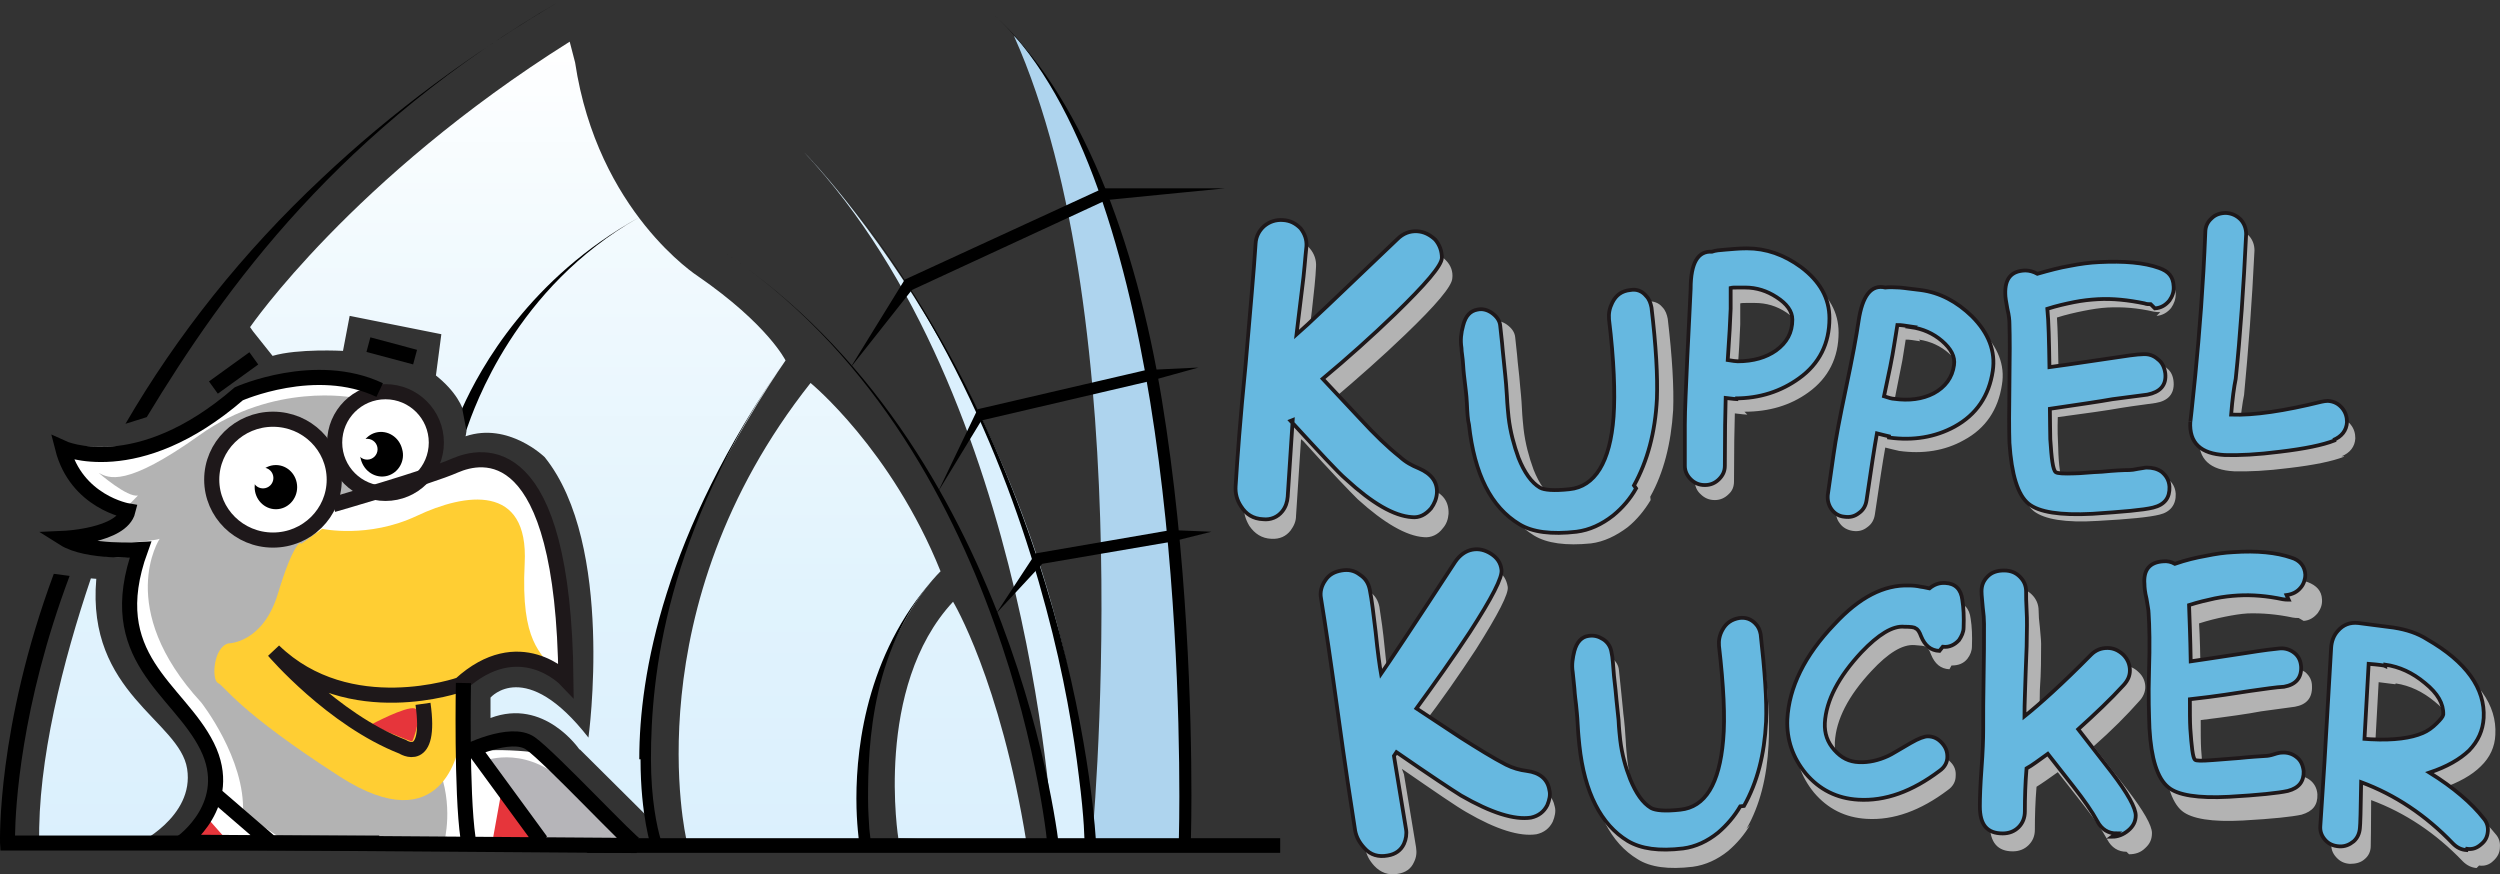 <?xml version="1.0" encoding="UTF-8" standalone="no"?>
<!-- Generator: Adobe Illustrator 19.2.1, SVG Export Plug-In . SVG Version: 6.00 Build 0)  -->

<svg
   version="1.1"
   id="layer"
   x="0px"
   y="0px"
   viewBox="0 0 599.927 209.81"
   xml:space="preserve"
   sodipodi:docname="logo_kuppelkucker.svg"
   width="599.927"
   height="209.81"
   inkscape:version="1.2.2 (b0a8486541, 2022-12-01)"
   xmlns:inkscape="http://www.inkscape.org/namespaces/inkscape"
   xmlns:sodipodi="http://sodipodi.sourceforge.net/DTD/sodipodi-0.dtd"
   xmlns="http://www.w3.org/2000/svg"
   xmlns:svg="http://www.w3.org/2000/svg"><rect x="0" y="0" width="599.927" height="209.81" fill="#333333" stroke="none"/><defs
   id="defs66" /><sodipodi:namedview
   id="namedview64"
   pagecolor="#ffffff"
   bordercolor="#000000"
   borderopacity="0.25"
   inkscape:showpageshadow="2"
   inkscape:pageopacity="0.0"
   inkscape:pagecheckerboard="0"
   inkscape:deskcolor="#d1d1d1"
   showgrid="false"
   inkscape:zoom="1.2039877"
   inkscape:cx="203.49045"
   inkscape:cy="312.71083"
   inkscape:window-width="1854"
   inkscape:window-height="1011"
   inkscape:window-x="0"
   inkscape:window-y="0"
   inkscape:window-maximized="1"
   inkscape:current-layer="layer" />
<style
   type="text/css"
   id="style2">
	.st0{fill:url(#SVGID_1_);}
	.st1{fill:#AED4EE;}
	.st2{fill:#DBF0FD;}
	.st3{fill:none;stroke:#000000;stroke-width:3.513;}
	.st4{fill:#B3B3B3;}
	.st5{fill:#66B8E0;stroke:#1E181A;stroke-width:0.907;}
	.st6{fill:#FFFFFF;stroke:#FFFFFF;stroke-width:1.814;}
	.st7{fill:#E6353B;}
	.st8{fill:#B6B5B9;}
	.st9{fill:#FFCE33;}
	.st10{fill:#FFFFFF;stroke:#1E181A;stroke-width:3.628;}
	.st11{fill:none;stroke:#1E181A;stroke-width:3.628;}
	.st12{fill:none;stroke:#000000;stroke-width:3.628;}
	.st13{fill:#FFFFFF;}
</style>
<linearGradient
   id="SVGID_1_"
   gradientUnits="userSpaceOnUse"
   x1="149.553"
   y1="426.09"
   x2="149.553"
   y2="232.949"
   gradientTransform="matrix(1,0,0,-1,-21.791,436.1)">
	<stop
   offset="0"
   style="stop-color:#FFFFFF"
   id="stop4" />
	<stop
   offset="0.25"
   style="stop-color:#F2FAFE"
   id="stop6" />
	<stop
   offset="0.68"
   style="stop-color:#E1F3FD"
   id="stop8" />
	<stop
   offset="1"
   style="stop-color:#DBF0FD"
   id="stop10" />
</linearGradient>
<path
   class="st0"
   d="M 32.809,202.6 9.409,202.3 c -0.4,-19.7 5.7,-43.7 12.4,-63.5 l 1.3,0.1 c -2.4,27.5 20,34 21.8,45.6 1.8,11.6 -12.1,18.1 -12.1,18.1 z M 139.009,179.8 c 0,0 -8.4,-12.4 -21.3,-7.5 v -4.9 c 0,0 8.4,-9.8 23.5,9.6 0,0 6.4,-46.3 -10.5,-67.3 0,0 -8.7,-8.5 -19,-5 0,0 2.4,-7 -7.1,-14.6 l 1.3,-9.9 -22,-4.4 -1.6,8.4 c 0,0 -10.8,-0.6 -16.9,1.2 l -4.7,-5.9 -0.7,-1 c 0,0 24.5,-35.7 76.7,-68.5 l 1.3,5 c 5.4,35.9 29.5,51.3 29.5,51.3 16.8,11.6 21,20.2 21,20.2 0,0 -10.8,15.3 -20.3,35.2 0,0 -14.5,36.4 -13.6,54.4 l 1.2,20.3 -16.6,-16.5 z m 25.7,21.6 c 0,0 -13,-55.4 29.8,-109.5 0,0 19.4,15.9 31.2,45.2 0,0 -22.9,21.5 -18.7,66.1 z m 50.9,0 c 0,0 -6,-36.5 13.1,-57 0,0 11.3,18.7 17.6,57.7 l -30.6,-0.9 z"
   id="path13"
   style="fill:url(#SVGID_1_)" />
<path
   class="st1"
   d="m 261.909,203.4 c 0,0 12.3,-125.9 -18.6,-194.8 0,0 45.9,41.3 40.5,194 z"
   id="path15" />
<path
   class="st2"
   d="m 252.809,203.1 c 0,0 -4.7,-107.6 -59.8,-166.5 0,0 64.2,64.8 68.8,166.8 z"
   id="path17" />
<path
   class="st3"
   d="m 307.209,202.9 h -166.3"
   id="path19" />
<path
   class="st4"
   d="m 312.209,105.4 -1.2,18.4 c 0,1.3 -0.5,2.4 -1.3,3.5 -1.1,1.4 -2.6,2.1 -4.6,2 -2.3,-0.1 -4,-1.2 -5.3,-3.1 -0.9,-1.5 -1.4,-3.1 -1.3,-4.8 0.5,-6.5 1.3,-16.2 2.5,-29.2 1.3,-12.9 2,-22.7 2.5,-29.1 0.1,-1.6 0.8,-3 2,-4.1 1.3,-1 2.8,-1.5 4.5,-1.4 1.8,0.1 3.3,0.8 4.3,2 1.1,1.3 1.6,2.8 1.5,4.4 -0.1,2.6 -0.5,6.1 -1,10.6 l -1.3,10.6 c 2.3,-1.8 10.3,-9.4 24.3,-22.9 1.5,-1.4 3,-2 4.8,-1.9 1.8,0.1 3.1,0.8 4.3,2 1.3,1.3 1.8,2.8 1.6,4.4 -0.1,1.9 -3.9,6.4 -11.3,13.5 -5.5,5.3 -11.3,10.4 -17.3,15.5 l 9,9.6 c 3.5,3.8 6.8,6.8 9.5,9.1 1.5,1.1 3,2.1 4.8,2.8 3.1,1.1 4.5,3.1 4.4,6 -0.1,1.3 -0.5,2.5 -1.4,3.5 -1.1,1.5 -2.8,2.3 -4.6,2.1 -4.1,-0.3 -9.4,-3.3 -15.8,-9.1 -1.8,-1.8 -6.3,-6.4 -13.1,-14 z m 83.9,14.6 c -1.5,2.5 -3.3,4.7 -5.5,6.5 -2.8,2.1 -5.7,3.5 -8.8,3.9 -6,0.6 -10.6,0 -13.7,-1.9 -6.7,-4.1 -10.8,-12 -12.1,-23.8 -0.1,-1.1 -0.3,-2.9 -0.4,-5.1 -0.3,-2.3 -0.4,-4 -0.5,-5.1 -0.1,-0.9 -0.3,-2.3 -0.4,-4.1 l -0.4,-4.1 c -0.3,-1.9 -0.1,-3.6 0.4,-5.4 0.6,-2.4 1.8,-3.5 3.4,-3.8 1.3,-0.3 2.5,0.1 3.5,0.8 1.1,0.8 1.9,1.8 2,3.1 0.1,1.3 0.4,3.3 0.6,5.9 0.3,2.6 0.5,4.6 0.6,6 0.1,1.1 0.3,2.8 0.4,5 0.1,2.3 0.3,3.9 0.4,5 0.4,3.5 1.3,6.8 2.4,9.8 1.4,3.5 3.1,5.9 5.3,7.1 1,0.6 3.4,0.8 7.1,0.4 6.3,-0.6 9.8,-6.4 10.6,-17.4 0.5,-5.8 0.1,-13.5 -1,-23.5 -0.1,-1.4 0.1,-2.6 0.8,-4 0.9,-1.8 2.3,-2.8 4.3,-3 1.6,-0.1 2.9,0.3 3.8,1.4 0.8,0.8 1.1,1.8 1.3,2.8 1.1,9.3 1.5,16.5 1.3,21.9 -0.5,8.1 -2.3,15.1 -5.5,20.8 z m 23.2,-20.5 c -0.4,0 -1.4,-0.1 -3,-0.3 -0.1,3.3 -0.2,8.8 -0.2,16.3 0,1.3 -0.4,2.3 -1.3,3.1 -0.9,0.9 -2,1.4 -3.3,1.4 -1.4,0 -2.5,-0.5 -3.4,-1.4 -1,-0.9 -1.4,-2 -1.4,-3.3 v -9.9 c 0,-3.8 0.3,-9.1 0.6,-16.3 0.4,-7.4 0.6,-12.8 0.6,-16.4 0,-6.1 1.8,-9.1 5.1,-8.9 0.8,-0.3 1.9,-0.4 3.3,-0.5 1.4,-0.1 3.1,-0.3 5.1,-0.3 4.6,0 9,1.5 13,4.5 4.5,3.4 6.8,7.4 6.8,12.3 0,6 -2.4,10.9 -7.3,14.4 -4.3,3.1 -9.4,4.6 -15.3,4.6 z m 1.8,-26.8 h -2 c -0.6,0 -1.1,0 -1.5,0.1 0,1.1 0,2.8 0,5 -0.1,2.6 -0.3,6.7 -0.7,12.3 1.1,0.2 2,0.3 2.4,0.3 3.6,0 6.8,-0.9 9.1,-2.6 2.6,-1.9 3.9,-4.3 3.9,-7.4 0,-2 -1.3,-3.8 -3.6,-5.4 -2.4,-1.6 -4.9,-2.3 -7.6,-2.3 z m 34.2,35.4 c -0.4,-0.1 -1.4,-0.3 -2.9,-0.7 -0.6,3.3 -1.4,8.6 -2.5,16.1 -0.2,1.3 -0.8,2.3 -1.8,3 -1,0.8 -2.1,1.1 -3.5,0.9 -1.3,-0.2 -2.4,-0.8 -3.1,-1.8 -0.8,-1 -1,-2.1 -0.9,-3.4 l 1.4,-9.8 c 0.5,-3.6 1.5,-9 3,-16 1.5,-7.2 2.4,-12.5 3,-16.1 0.9,-6 3,-8.8 6.4,-8 h 3.4 c 1.5,0.1 3.1,0.3 5.3,0.6 4.6,0.6 8.8,2.8 12.3,6.3 4,4 5.8,8.4 5,13.1 -0.9,6 -3.9,10.5 -9.1,13.3 -4.6,2.6 -9.9,3.4 -15.6,2.6 z m 5.5,-26.2 -2,-0.3 c -0.6,-0.1 -1.1,-0.1 -1.5,-0.1 l -0.8,5 c -0.5,2.6 -1.3,6.6 -2.4,12.1 1.1,0.3 1.9,0.5 2.3,0.5 3.6,0.5 6.8,0 9.4,-1.4 2.8,-1.5 4.4,-3.8 4.9,-6.9 0.3,-2 -0.8,-4 -2.9,-5.9 -2.1,-1.9 -4.6,-3 -7.3,-3.4 z m 57.6,-7 c -0.5,0 -1,0 -1.5,-0.1 -3.9,-0.9 -7.6,-1.2 -11.2,-1 -1.8,0.1 -3.7,0.4 -5.7,0.8 -2,0.4 -4.2,0.9 -6.4,1.6 0.2,3.1 0.3,7.8 0.4,14 1.3,-0.2 5.9,-0.9 13.8,-2 4.5,-0.7 7.3,-1.1 8.5,-1.1 1.4,-0.1 2.6,0.3 3.6,1.2 1.1,0.8 1.6,2 1.7,3.4 0.2,2.8 -1.3,4.5 -4.3,5 -1.9,0.3 -4.7,0.6 -8.4,1.2 -3.3,0.6 -8.4,1.3 -15.1,2.2 -0.1,3 0,5.4 0.1,7.3 0.1,4.6 0.6,7.3 1.1,7.9 0.3,0.3 1.8,0.4 4.5,0.2 1.4,-0.1 3.6,-0.2 6.6,-0.5 3,-0.2 5.1,-0.4 6.6,-0.5 0.5,0 1.1,-0.1 2,-0.3 0.9,-0.1 1.5,-0.3 2,-0.3 1.4,0 2.5,0.3 3.5,1 1.1,0.9 1.8,2 1.9,3.6 0.1,2.6 -1.3,4.4 -3.9,5 -2.4,0.6 -7.3,1.1 -14.8,1.5 -7.8,0.5 -12.8,-0.4 -15.3,-2.3 -2.6,-2.1 -4.3,-7 -4.6,-14.6 -0.1,-3.1 -0.1,-7.9 0,-14.3 0.1,-6.4 0.1,-11.1 -0.1,-14.3 -0.1,-0.8 -0.3,-2 -0.6,-3.6 -0.4,-1.6 -0.5,-2.8 -0.6,-3.6 -0.3,-3.5 1.4,-5.4 4.6,-5.6 1,0 2,0.3 2.9,0.8 2.6,-0.8 5.3,-1.4 7.6,-1.9 2.4,-0.5 4.8,-0.8 6.9,-0.9 5.9,-0.3 10.8,0.1 14.4,1.4 2.1,0.8 3.4,2.3 3.5,4.4 0,1.3 -0.4,2.4 -1.1,3.4 -0.9,1.1 -2.1,1.8 -3.5,1.9 z m 44.1,34.7 c -2.8,1.1 -7.2,2 -13.1,2.7 -5.4,0.7 -9.9,0.9 -13.3,0.8 -5.8,-0.3 -8.6,-2.9 -8.4,-8 0,0.4 0.4,-3.3 1.1,-11.2 1,-10.2 1.9,-21.6 2.4,-34.2 0,-1.4 0.5,-2.5 1.5,-3.4 1,-0.9 2.1,-1.3 3.5,-1.3 1.4,0.1 2.5,0.6 3.5,1.6 0.9,1 1.3,2.2 1.3,3.5 -0.6,12.6 -1.5,24.2 -2.5,34.7 -0.4,1.9 -0.8,4.8 -1.1,8.6 5.5,0.2 12.8,-0.9 21.7,-3.1 0.5,-0.1 1.1,-0.2 1.5,-0.2 1.5,0.1 2.6,0.7 3.5,1.8 0.8,1 1.1,2.1 1.1,3.3 -0.1,2 -1.3,3.5 -3.3,4.3 h 0.6 z m -142.5,88.3 c -1.4,2.4 -3.2,4.5 -5.3,6.3 -2.6,2.1 -5.5,3.4 -8.5,3.8 -5.8,0.7 -10.2,0.1 -13.2,-1.8 -6.5,-3.9 -10.4,-11.6 -11.8,-22.9 -0.1,-1.1 -0.3,-2.7 -0.4,-4.9 -0.1,-2.2 -0.3,-3.8 -0.4,-4.9 -0.1,-0.9 -0.3,-2.2 -0.4,-3.9 l -0.5,-3.9 c -0.3,-1.8 -0.1,-3.5 0.4,-5.1 0.6,-2.2 1.8,-3.4 3.3,-3.6 1.3,-0.2 2.4,0.1 3.4,0.8 1.1,0.7 1.8,1.8 1.9,3.1 l 0.6,5.8 c 0.3,2.6 0.4,4.5 0.6,5.8 0.1,1.1 0.3,2.8 0.4,4.9 0.1,2.3 0.3,3.8 0.4,4.9 0.4,3.5 1.1,6.6 2.3,9.5 1.4,3.4 3,5.8 5,6.9 1,0.6 3.3,0.8 6.9,0.4 5.9,-0.6 9.4,-6.1 10.3,-16.6 0.4,-5.4 0.1,-12.9 -1,-22.5 -0.1,-1.3 0,-2.5 0.6,-3.8 0.9,-1.6 2.1,-2.6 4,-2.8 1.5,-0.1 2.8,0.3 3.6,1.3 0.6,0.8 1,1.8 1.1,2.8 1,9 1.4,16 1.1,21.2 -0.4,7.9 -2.1,14.6 -5.3,20.2 z m 131.6,-49.6 c -0.5,0 -0.9,0 -1.4,-0.1 -3.8,-0.8 -7.3,-1.1 -10.8,-1 -1.7,0.1 -3.5,0.4 -5.5,0.8 -2,0.4 -4,0.9 -6.2,1.6 0.2,3.1 0.3,7.5 0.4,13.5 1.3,-0.1 5.7,-0.8 13.3,-1.9 4.3,-0.6 7.1,-1 8.2,-1 1.4,0 2.6,0.4 3.6,1.1 1,0.9 1.6,1.9 1.6,3.4 0.1,2.8 -1.3,4.4 -4.1,4.9 l -8.1,1.1 c -3.1,0.6 -8,1.3 -14.5,2.1 0,2.9 0,5.3 0.1,7 0.3,4.5 0.6,7 1.3,7.6 0.3,0.4 1.8,0.4 4.4,0.3 l 6.4,-0.4 c 2.9,-0.3 5,-0.4 6.4,-0.5 0.5,0 1.1,-0.1 2,-0.3 0.9,-0.3 1.5,-0.4 2,-0.4 1.4,0 2.5,0.3 3.5,1 1.1,0.8 1.8,2 1.9,3.5 0.1,2.6 -1.1,4.1 -3.8,4.9 -2.3,0.5 -6.9,1 -14.1,1.4 -7.4,0.4 -12.3,-0.4 -14.6,-2.3 -2.5,-2.1 -4,-6.8 -4.4,-14.1 -0.1,-3.1 -0.1,-7.6 0,-13.8 0.1,-6.2 0.1,-10.8 0,-13.8 0,-0.8 -0.1,-2 -0.5,-3.5 -0.3,-1.5 -0.5,-2.8 -0.5,-3.5 -0.1,-3.5 1.4,-5.3 4.5,-5.5 1,0 2,0.3 2.9,0.8 2.6,-0.8 5.1,-1.4 7.5,-1.9 2.4,-0.4 4.6,-0.8 6.8,-0.9 5.8,-0.3 10.4,0.1 13.9,1.3 2.1,0.8 3.3,2.1 3.4,4.1 0.1,1.3 -0.3,2.3 -1,3.3 -0.9,1.1 -2,1.8 -3.4,1.9 z m -83.8,12.3 c -2.1,-0.1 -3.5,-1.3 -4.4,-3.5 -0.4,-1.1 -0.8,-1.7 -1.3,-1.9 -0.3,-0.2 -1.2,-0.3 -2.7,-0.4 -2.9,-0.2 -6.3,1.9 -10.3,6.2 -5.6,6 -8.5,11.7 -8.8,17.1 -0.1,2.4 0.6,4.6 2.2,6.5 1.6,1.8 3.5,2.8 5.8,2.9 2.3,0.1 4.6,-0.4 6.9,-1.5 0.8,-0.4 2.6,-1.5 5.4,-3.1 1.8,-1.1 3.2,-1.6 4.1,-1.6 1.4,0 2.5,0.6 3.4,1.6 0.9,0.9 1.3,2 1.2,3.3 0,1.3 -0.6,2.5 -1.9,3.4 -6.5,4.9 -13,7.3 -19.5,6.9 -5.1,-0.3 -9.3,-2.4 -12.6,-6.3 -3.1,-3.8 -4.6,-8.1 -4.4,-13 0.4,-7.6 4.1,-15.3 11.3,-22.9 6,-6.5 12,-9.5 17.9,-9.3 1,0 1.9,0.1 2.8,0.3 0.9,0 1.5,0.3 2.1,0.4 1.1,-1 2.3,-1.4 3.8,-1.3 2.4,0.1 3.8,1.5 4.1,4.1 0.3,1.9 0.4,4.1 0.3,6.6 0,1.1 -0.4,2.1 -1.1,3 -0.9,1.1 -2.1,1.6 -3.8,1.6 z m 42.5,43.8 c -2,0 -3.6,-1 -4.6,-2.9 -1.3,-2.4 -3.2,-5.1 -5.7,-8.3 l -6.2,-7.9 c -2.1,1.5 -3.8,2.7 -5.1,3.5 -0.3,3.6 -0.4,7 -0.4,10.3 0,1.5 -0.5,2.7 -1.5,3.7 -1,1 -2.3,1.5 -3.8,1.5 -3.6,0 -5.5,-2.1 -5.5,-6.5 0,-2 0.2,-5 0.5,-9.1 0.3,-4 0.5,-7.1 0.5,-9.1 0,-3.8 0.1,-8 0.2,-12.8 0.1,-4.8 0.2,-9 0.2,-12.8 0,-1.1 -0.1,-2.4 -0.2,-3.9 -0.1,-1.5 -0.2,-2.8 -0.2,-3.9 0,-1.5 0.5,-2.8 1.5,-3.6 1,-0.9 2.3,-1.4 3.8,-1.4 1.6,0 2.8,0.5 3.8,1.5 1,1 1.6,2.3 1.6,3.8 0,1.1 0.1,2.5 0.3,4 0.1,1.5 0.3,2.9 0.3,4 0,3.1 0,6.8 -0.3,11 -0.1,4 -0.1,7.6 -0.1,10.8 3.5,-2.8 8.9,-7.6 16,-14.8 1.1,-1.1 2.5,-1.8 3.9,-1.8 1.5,0 2.8,0.5 3.9,1.6 1.1,1 1.6,2.3 1.6,3.6 0,1.1 -0.5,2.4 -1.5,3.4 -3,3.4 -6.6,7 -10.9,10.8 l 8.1,10.4 c 3.9,5.1 5.9,8.6 5.9,10.4 0,1.5 -0.5,2.6 -1.6,3.6 -1.1,1.1 -2.4,1.5 -3.9,1.5 z m 84,3.9 c -1.2,-0.1 -2.3,-0.6 -3.3,-1.6 -6.5,-6.8 -13.9,-11.7 -22,-14.7 0,6.6 -0.1,10.3 -0.1,11 0,1.3 -0.5,2.4 -1.5,3.2 -0.9,0.8 -2.1,1.1 -3.5,1.1 -1.4,-0.1 -2.4,-0.6 -3.3,-1.6 -0.9,-1 -1.3,-2.1 -1.1,-3.4 0.1,-1.8 0.3,-4.3 0.5,-7.6 l 0.5,-7.6 1.6,-27.5 c 0.1,-1.5 0.6,-2.9 1.6,-4 1.3,-1.5 2.9,-2.1 5,-1.9 l 8.5,1.1 c 3.3,0.5 5.9,1.4 8,2.6 9.5,5.4 14,11.8 13.6,18.9 -0.1,2.9 -1.3,5.5 -3.5,7.6 -2.1,2.1 -5.3,3.9 -9.4,5.3 5.9,3.6 10.1,7.4 13,11 0.8,0.9 1.1,2 1,3.1 0,1.3 -0.6,2.4 -1.6,3.3 -0.9,0.9 -2.1,1.3 -3.4,1.1 z m -19.5,-44.1 c -0.2,0 -1.5,-0.2 -4,-0.5 l -1,18.1 1.5,0.1 c 5.6,0.3 9.7,-0.2 12.5,-1.4 1.2,-0.5 2.3,-1.3 3.3,-2.2 1,-1 1.5,-1.8 1.6,-2.3 0.1,-2.6 -1.3,-5.1 -4.4,-7.6 -2.9,-2.4 -6,-3.9 -9.4,-4.4 z m -237.9,21.6 2.9,17.5 c 0.2,1.3 0.1,2.4 -0.5,3.6 -0.7,1.6 -2,2.5 -3.9,2.8 -2.2,0.4 -4.1,-0.3 -5.6,-1.9 -1.2,-1.3 -1.9,-2.6 -2.2,-4.3 -1,-6.3 -2.4,-15.5 -4.1,-27.9 -1.8,-12.4 -3.1,-21.8 -4.1,-27.9 -0.3,-1.6 0,-3 1,-4.3 1,-1.3 2.1,-2.1 3.9,-2.4 1.6,-0.3 3.1,0 4.4,1 1.3,0.9 2,2.1 2.3,3.6 0.4,2.5 0.9,5.9 1.3,10.1 0.5,5 0.9,8.4 1.1,10.1 1.6,-2.3 7.5,-11.1 17.6,-26.8 1,-1.6 2.4,-2.6 4,-2.9 1.5,-0.4 3,0 4.4,0.9 1.4,0.9 2.1,2.1 2.4,3.8 0.3,1.6 -2.3,6.6 -7.6,15 -4,6.1 -8.3,12.3 -12.9,18.3 l 10.5,7 c 4.1,2.6 7.8,4.8 10.9,6.4 1.6,0.8 3.3,1.3 5,1.5 3.1,0.4 4.9,2 5.4,4.6 0.3,1.1 0,2.4 -0.5,3.6 -0.8,1.6 -2.1,2.6 -3.9,3 -4,0.6 -9.6,-1.1 -16.8,-5.3 -2.3,-1.3 -7.4,-4.8 -15.5,-10.4 z"
   id="path21" />
<path
   class="st5"
   d="m 310.209,100.8 -1.2,18.4 c -0.1,1.3 -0.5,2.5 -1.3,3.5 -1.1,1.4 -2.8,2.1 -4.6,1.9 -2.4,-0.1 -4.1,-1.2 -5.3,-3.1 -1,-1.5 -1.4,-3.1 -1.3,-4.8 0.4,-6.5 1.1,-16.2 2.4,-29.2 1.1,-12.9 2,-22.7 2.4,-29.1 0.1,-1.6 0.8,-3 2,-4.1 1.3,-1.1 2.8,-1.6 4.5,-1.5 1.8,0.1 3.1,0.8 4.3,2 1,1.3 1.5,2.7 1.4,4.3 -0.3,2.6 -0.5,6.2 -1.1,10.6 -0.6,5.2 -1.1,8.7 -1.3,10.6 2.1,-1.8 10.1,-9.4 24.2,-22.9 1.4,-1.4 3,-2 4.8,-1.9 1.6,0.1 3,0.8 4.3,2 1.1,1.3 1.6,2.8 1.6,4.4 -0.1,1.9 -3.9,6.3 -11.3,13.5 -5.5,5.3 -11.3,10.5 -17.3,15.5 l 9,9.6 c 3.5,3.8 6.6,6.8 9.5,9.1 1.4,1.3 2.9,2.1 4.6,2.8 3,1.3 4.5,3.3 4.3,6 -0.1,1.3 -0.6,2.5 -1.4,3.6 -1.3,1.5 -2.8,2.3 -4.6,2.1 -4.3,-0.3 -9.5,-3.3 -15.8,-9.1 -1.9,-1.6 -6.3,-6.4 -13.3,-14 z m 82.4,16.4 c -1.4,2.5 -3.3,4.7 -5.5,6.5 -2.8,2.2 -5.7,3.5 -8.8,3.9 -6,0.7 -10.6,0.1 -13.7,-1.8 -6.8,-4.1 -10.8,-12 -12.1,-23.9 -0.3,-1.1 -0.4,-2.9 -0.5,-5.1 -0.1,-2.3 -0.4,-4 -0.5,-5.1 -0.1,-0.9 -0.3,-2.3 -0.4,-4.1 -0.1,-1.9 -0.4,-3.1 -0.4,-4.1 -0.3,-1.9 -0.1,-3.6 0.4,-5.4 0.6,-2.4 1.8,-3.5 3.4,-3.8 1.3,-0.3 2.5,0.1 3.5,0.8 1.1,0.8 1.9,1.8 2,3.1 0.1,1.3 0.4,3.3 0.6,5.9 l 0.6,5.9 c 0.1,1.1 0.3,2.9 0.4,5 0.1,2.3 0.3,4 0.4,5.1 0.4,3.5 1.3,6.8 2.4,9.8 1.4,3.5 3.1,5.9 5.1,7.1 1,0.6 3.4,0.8 7.1,0.4 6.1,-0.6 9.8,-6.5 10.6,-17.4 0.4,-5.6 0.1,-13.5 -1.1,-23.4 -0.1,-1.4 0.1,-2.6 0.8,-4 0.9,-1.8 2.3,-2.8 4.3,-3 1.6,-0.3 2.9,0.3 3.8,1.4 0.8,0.8 1.1,1.8 1.3,2.8 1.1,9.3 1.5,16.5 1.3,21.9 -0.4,8.1 -2.3,15 -5.5,20.8 z m 24.5,-21.4 c -0.4,0 -1.4,-0.1 -3,-0.3 -0.1,3.3 -0.2,8.8 -0.2,16.3 0,1.3 -0.5,2.3 -1.4,3.2 -0.9,0.9 -2,1.4 -3.4,1.4 -1.4,0 -2.5,-0.5 -3.4,-1.4 -0.9,-0.9 -1.4,-2 -1.4,-3.2 v -9.9 c 0,-3.7 0.3,-9.1 0.6,-16.3 0.4,-7.3 0.6,-12.8 0.8,-16.3 0,-6.3 1.8,-9.1 5.1,-8.9 0.8,-0.3 1.9,-0.4 3.3,-0.5 1.4,-0.1 3.1,-0.3 5.1,-0.3 4.6,0 8.9,1.5 13,4.5 4.5,3.4 6.8,7.4 6.8,12.3 0,6 -2.4,10.9 -7.3,14.4 -4.3,3.1 -9.4,4.8 -15.3,4.8 z M 418.809,69 c -0.8,0 -1.4,0 -2,0 -0.6,0 -1.1,0 -1.5,0.1 0,1.1 0,2.8 0,5 -0.1,2.6 -0.3,6.7 -0.7,12.3 1.2,0.2 2,0.3 2.4,0.3 3.7,0 6.8,-0.9 9.2,-2.6 2.6,-1.9 3.9,-4.3 3.9,-7.4 0,-2 -1.3,-3.8 -3.8,-5.4 -2.3,-1.5 -4.8,-2.3 -7.5,-2.3 z m 34.5,35.7 c -0.4,-0.1 -1.4,-0.3 -2.9,-0.7 -0.6,3.3 -1.4,8.6 -2.5,16.1 -0.2,1.3 -0.8,2.3 -1.8,3 -1,0.8 -2.1,1.1 -3.5,0.9 -1.3,-0.1 -2.4,-0.8 -3.1,-1.8 -0.7,-1 -1,-2.1 -0.9,-3.4 l 1.4,-9.8 c 0.5,-3.6 1.5,-8.9 3,-16 1.5,-7.1 2.5,-12.5 3,-16 0.9,-6 3,-8.8 6.4,-8 0.8,-0.1 2,-0.1 3.4,0 1.4,0.1 3.1,0.4 5.1,0.6 4.6,0.6 8.7,2.8 12.3,6.3 4,4 5.7,8.4 5,13.1 -0.9,6 -3.9,10.5 -9.2,13.4 -4.6,2.5 -9.9,3.4 -15.7,2.6 z m 5.5,-26.3 -2,-0.3 c -0.6,-0.1 -1.1,-0.1 -1.5,-0.1 -0.2,1.1 -0.4,2.8 -0.8,5 -0.4,2.6 -1.2,6.6 -2.4,12.1 1.2,0.4 2,0.6 2.4,0.6 3.6,0.5 6.8,0.1 9.5,-1.3 2.8,-1.5 4.5,-3.8 4.9,-6.8 0.3,-2 -0.7,-3.9 -2.9,-5.8 -2.1,-1.8 -4.6,-2.9 -7.4,-3.3 z m 57.3,-5.4 c -0.5,0 -1,0 -1.5,-0.2 -3.9,-0.8 -7.6,-1.2 -11.2,-1 -1.8,0.1 -3.7,0.3 -5.7,0.7 -2,0.4 -4.2,0.9 -6.4,1.6 0.3,3.1 0.4,7.8 0.5,14 1.4,-0.2 5.9,-0.8 13.8,-2 4.5,-0.7 7.4,-1.1 8.6,-1.1 1.4,-0.1 2.6,0.3 3.6,1.2 1.1,0.8 1.6,2 1.8,3.4 0.3,2.9 -1.3,4.5 -4.3,5.1 l -8.4,1.1 c -3.3,0.6 -8.3,1.3 -15,2.3 0,3 0.1,5.5 0.1,7.3 0.3,4.6 0.6,7.3 1.3,7.9 0.4,0.3 1.9,0.4 4.5,0.3 1.5,0 3.8,-0.3 6.6,-0.4 3,-0.3 5.1,-0.4 6.6,-0.4 0.5,0 1.1,-0.1 2.1,-0.3 0.9,-0.1 1.6,-0.3 2,-0.3 1.4,0 2.6,0.3 3.6,1 1.1,0.9 1.8,2 1.9,3.6 0.1,2.6 -1.1,4.3 -3.9,5 -2.4,0.6 -7.3,1 -14.6,1.5 -7.8,0.4 -12.8,-0.4 -15.3,-2.4 -2.6,-2.1 -4.1,-7 -4.6,-14.6 -0.1,-3.1 -0.1,-7.9 0,-14.3 0.1,-6.4 0.1,-11.1 0,-14.3 0,-0.8 -0.1,-2 -0.5,-3.6 -0.3,-1.6 -0.5,-2.8 -0.5,-3.6 -0.1,-3.6 1.4,-5.5 4.8,-5.6 1,0 2,0.3 2.9,0.8 2.8,-0.8 5.4,-1.5 7.8,-1.9 2.5,-0.5 4.8,-0.8 7,-0.9 6,-0.3 10.8,0.1 14.4,1.4 2.3,0.8 3.4,2.1 3.5,4.4 0.1,1.3 -0.3,2.4 -1,3.4 -0.9,1.1 -2,1.8 -3.5,1.9 z m 44.1,32.7 c -2.8,1.1 -7.2,2 -13.1,2.7 -5.4,0.7 -9.8,0.9 -13.2,0.8 -5.8,-0.3 -8.6,-2.9 -8.3,-8 0,0.4 0.4,-3.3 1.2,-11.2 1,-10.2 1.9,-21.6 2.4,-34.2 0,-1.4 0.5,-2.5 1.5,-3.4 0.9,-0.9 2.1,-1.3 3.5,-1.3 1.4,0.1 2.5,0.6 3.5,1.6 0.9,1 1.3,2.2 1.3,3.5 -0.6,12.6 -1.4,24.2 -2.5,34.7 -0.4,1.9 -0.8,4.8 -1.1,8.6 5.5,0.2 12.8,-0.9 21.7,-3.1 0.5,-0.1 1,-0.2 1.5,-0.2 1.5,0.1 2.6,0.7 3.5,1.8 0.8,1 1.1,2.1 1.1,3.3 -0.1,2 -1.3,3.5 -3.3,4.3 h 0.3 z m -142.6,87.8 c -1.4,2.4 -3.2,4.5 -5.3,6.3 -2.6,2.1 -5.4,3.4 -8.4,3.8 -5.8,0.7 -10.1,0.1 -13.3,-1.8 -6.4,-3.9 -10.4,-11.6 -11.6,-22.9 -0.1,-1.1 -0.3,-2.7 -0.4,-4.9 -0.1,-2.2 -0.3,-3.8 -0.4,-4.9 -0.1,-0.9 -0.3,-2.2 -0.4,-3.9 l -0.4,-3.9 c -0.3,-1.8 0,-3.5 0.4,-5.1 0.6,-2.2 1.8,-3.4 3.4,-3.6 1.3,-0.2 2.4,0.1 3.5,0.8 1.1,0.7 1.8,1.8 2,3.1 0.3,1.3 0.4,3.2 0.6,5.7 0.3,2.6 0.5,4.5 0.6,5.8 0.1,1.1 0.3,2.7 0.5,4.8 0.1,2.2 0.3,3.8 0.4,4.8 0.4,3.4 1.3,6.6 2.4,9.4 1.4,3.4 3,5.7 5,6.9 1.1,0.6 3.4,0.8 7,0.4 6,-0.6 9.4,-6.2 10.3,-16.7 0.5,-5.4 0.1,-13 -1,-22.6 -0.1,-1.3 0.1,-2.5 0.8,-3.8 0.9,-1.7 2.3,-2.6 4.1,-2.9 1.6,-0.2 2.8,0.3 3.8,1.3 0.8,0.8 1.1,1.6 1.3,2.6 1,8.9 1.5,15.9 1.3,21 -0.4,7.9 -2.1,14.5 -5.3,20.2 z m 131.6,-49.6 c -0.5,0 -0.9,0 -1.4,-0.1 -3.8,-0.8 -7.3,-1.1 -10.8,-0.9 -1.7,0.1 -3.5,0.3 -5.5,0.7 -1.9,0.4 -4,0.9 -6.2,1.6 0.1,3 0.3,7.5 0.4,13.5 1.3,-0.2 5.6,-0.8 13.3,-2 4.3,-0.7 7,-1 8.1,-1.1 1.3,-0.1 2.5,0.3 3.5,1.1 1,0.8 1.5,1.9 1.6,3.3 0.1,2.7 -1.3,4.3 -4.1,4.8 -1.9,0.1 -4.5,0.5 -8.1,1 -3.3,0.5 -8.1,1.3 -14.5,2 0,2.9 0,5.3 0.1,7 0.3,4.4 0.6,7 1.1,7.5 0.3,0.3 1.6,0.3 4.3,0.1 l 6.4,-0.5 c 2.8,-0.3 4.9,-0.4 6.3,-0.5 0.4,0 1.1,-0.1 2,-0.4 0.9,-0.3 1.5,-0.4 1.9,-0.4 1.3,-0.1 2.5,0.3 3.4,1 1.1,0.8 1.6,1.9 1.8,3.4 0.1,2.5 -1.1,4.1 -3.8,4.8 -2.3,0.5 -7,1 -14.1,1.4 -7.5,0.4 -12.4,-0.4 -14.6,-2.3 -2.6,-2.1 -4.1,-6.9 -4.5,-14.1 -0.1,-3.1 -0.3,-7.6 -0.1,-13.8 0.2,-6.2 0.1,-10.8 -0.1,-13.8 0,-0.9 -0.3,-2 -0.5,-3.5 -0.4,-1.6 -0.5,-2.8 -0.5,-3.5 -0.3,-3.5 1.3,-5.3 4.5,-5.5 1,-0.1 1.9,0.1 2.8,0.6 2.6,-0.9 5.1,-1.5 7.4,-1.9 2.4,-0.5 4.5,-0.8 6.6,-0.9 5.8,-0.4 10.4,0.1 13.9,1.3 2.1,0.6 3.3,2.1 3.4,4.1 0,1.1 -0.4,2.3 -1.1,3.1 -0.9,1.1 -2,1.6 -3.4,1.8 z m -83.8,12.3 c -2.1,-0.1 -3.5,-1.3 -4.4,-3.5 -0.4,-1.1 -0.8,-1.7 -1.3,-1.9 -0.3,-0.3 -1.2,-0.4 -2.7,-0.4 -2.8,-0.3 -6.3,1.9 -10.3,6.1 -5.5,5.9 -8.5,11.6 -8.8,17 -0.1,2.5 0.6,4.6 2.3,6.5 1.7,1.9 3.5,2.8 5.9,2.9 2.3,0.1 4.6,-0.4 7,-1.5 0.9,-0.4 2.6,-1.5 5.4,-3.1 1.9,-1.1 3.3,-1.6 4.1,-1.6 1.4,0 2.5,0.6 3.4,1.6 0.9,1 1.3,2 1.3,3.3 0,1.3 -0.6,2.5 -1.9,3.4 -6.5,4.9 -13,7.3 -19.5,6.9 -5.1,-0.3 -9.3,-2.4 -12.6,-6.3 -3.1,-3.8 -4.6,-8.1 -4.4,-13 0.4,-7.6 4.1,-15.3 11.3,-22.8 6,-6.5 11.9,-9.5 17.9,-9.3 1,0 1.9,0.1 2.8,0.3 0.9,0.1 1.5,0.3 2.1,0.4 1.1,-0.9 2.3,-1.4 3.8,-1.3 2.4,0.1 3.8,1.5 4.1,4.1 0.3,1.9 0.4,4.1 0.3,6.6 0,1.1 -0.5,2.1 -1.1,3 -1,1.1 -2.3,1.8 -3.9,1.6 z m 42.5,43.8 c -2,0 -3.6,-1 -4.6,-2.9 -1.3,-2.4 -3.2,-5.1 -5.7,-8.3 l -6.2,-7.9 c -2.1,1.5 -3.8,2.8 -5.1,3.5 -0.3,3.6 -0.4,7 -0.4,10.3 0,1.5 -0.5,2.8 -1.5,3.8 -1,1 -2.3,1.5 -3.8,1.5 -3.8,0 -5.5,-2.1 -5.5,-6.5 0,-2 0.1,-5 0.4,-9.1 0.3,-4 0.4,-7.1 0.4,-9.1 0,-3.8 0,-8 0.1,-12.8 0.1,-4.8 0.1,-9 0.1,-12.8 0,-1.1 -0.1,-2.4 -0.3,-3.9 -0.1,-1.5 -0.3,-2.8 -0.3,-3.9 0,-1.5 0.5,-2.6 1.5,-3.6 1,-1 2.3,-1.4 3.9,-1.4 1.6,0 2.8,0.5 3.8,1.5 1,1 1.5,2.1 1.5,3.6 0,1.1 0,2.5 0.1,4 0.1,1.6 0.1,3 0.1,4.1 0,3.1 -0.1,6.8 -0.3,11 -0.1,4 -0.3,7.6 -0.3,10.8 3.5,-2.8 8.9,-7.6 16,-14.8 1.1,-1.1 2.4,-1.6 3.9,-1.6 1.4,0 2.6,0.5 3.8,1.6 1.1,1.1 1.6,2.4 1.6,3.8 0,1.3 -0.5,2.4 -1.5,3.5 -3.1,3.4 -6.8,6.9 -10.9,10.6 l 8,10.3 c 3.9,5.1 5.8,8.6 5.8,10.4 0,1.4 -0.6,2.6 -1.8,3.6 -1.2,1 -2.5,1.5 -3.9,1.5 z m 84,4 c -1.3,-0.1 -2.3,-0.6 -3.3,-1.6 -6.5,-6.8 -13.9,-11.7 -22,-14.7 -0.1,6.6 -0.2,10.3 -0.3,11 -0.1,1.3 -0.6,2.4 -1.5,3.2 -1,0.8 -2.1,1.3 -3.5,1.2 -1.4,-0.1 -2.5,-0.6 -3.3,-1.5 -0.9,-1 -1.3,-2.1 -1.2,-3.4 0.1,-1.7 0.3,-4.3 0.5,-7.6 0.2,-3.4 0.4,-6 0.5,-7.7 l 1.6,-27.5 c 0.1,-1.5 0.6,-2.9 1.6,-4 1.3,-1.5 2.9,-2.1 4.9,-1.9 l 8.5,1.1 c 3.2,0.5 5.8,1.4 8,2.8 9.4,5.4 14,11.8 13.6,18.9 -0.2,3 -1.3,5.5 -3.5,7.8 -2.2,2.1 -5.3,3.9 -9.5,5.3 5.8,3.6 10.2,7.4 13,11 0.8,0.9 1.1,2 1,3.1 -0.1,1.3 -0.6,2.3 -1.6,3.1 -1,0.9 -2.1,1.3 -3.4,1.1 z m -19.5,-44.2 c -0.2,-0.1 -1.5,-0.3 -4,-0.5 l -1,18 1.5,0.1 c 5.6,0.3 9.7,-0.3 12.5,-1.5 1.2,-0.5 2.3,-1.3 3.3,-2.3 1,-1 1.5,-1.6 1.6,-2.1 0.1,-2.6 -1.3,-5.1 -4.4,-7.6 -3,-2.5 -6.1,-3.9 -9.5,-4.4 z m -237.9,21.6 2.9,17.6 c 0.2,1.1 0,2.4 -0.5,3.5 -0.7,1.5 -2,2.5 -3.9,2.8 -2.2,0.4 -4.1,-0.1 -5.6,-1.8 -1.2,-1.3 -1.9,-2.6 -2.2,-4.1 -1,-6.3 -2.4,-15.5 -4.1,-27.9 -1.7,-12.4 -3.1,-21.8 -4.1,-27.9 -0.3,-1.5 0.1,-3 1,-4.3 0.9,-1.4 2.2,-2.1 3.9,-2.4 1.7,-0.3 3.1,0 4.4,1 1.4,0.9 2.1,2.1 2.4,3.6 0.5,2.5 0.9,5.9 1.4,10.1 0.5,5 1,8.4 1.3,10.1 1.6,-2.3 7.5,-11.1 17.8,-26.9 1.1,-1.6 2.5,-2.6 4.1,-2.9 1.6,-0.3 3.1,0.1 4.5,1 1.4,0.9 2.3,2.1 2.5,3.8 0.3,1.8 -2.3,6.8 -7.6,15 -4,6.1 -8.3,12.1 -12.8,18.3 l 10.6,7 c 4.1,2.6 7.8,4.9 10.9,6.5 1.6,0.8 3.3,1.3 5,1.5 3.1,0.4 5,2 5.4,4.6 0.3,1.1 0,2.4 -0.5,3.6 -0.8,1.6 -2.1,2.6 -3.9,3 -4,0.6 -9.5,-1.1 -16.8,-5.3 -2.1,-1.3 -7.4,-4.8 -15.5,-10.4 z"
   id="path23" />
<path
   class="st6"
   d="m 135.409,161.2 c 0,0 1.6,-42.2 -13.6,-48.5 0,0 -9.1,-4.8 -20.9,2.3 -11.8,7 -16.5,-11.6 -15.1,-13.1 1.4,-1.6 1.4,-10.9 -1.5,-10.4 -2.9,0.4 -12,-3.9 -26,3.1 -14.2,7 -14.7,15.4 -42.4,13.2 0,0 1.9,12.3 14.9,15 12.9,2.7 0,0 0,0 0,0 -5.4,8.6 -16.3,5.7 0,0 9.5,6.3 19.3,3.7 9.8,-2.6 0,0 0,0 0,0 -12.3,16.9 13.6,42.3 0,0 11.8,15 -2.3,27.7 l 105.1,0.5 c 0,0 -15,-16.3 -19,-20.9 0,0 -16.6,-2.5 -20.7,0.9 -4.1,3.4 0,-17.2 0.7,-18.6 0.8,-1.4 10.3,-11.4 24.3,-2.8 z"
   id="path25" />
<path
   class="st7"
   d="m 44.809,203 5.4,-6.2 4.6,5.2"
   id="path27" />
<path
   class="st4"
   d="m 84.709,95.4 c 0,0 -19,-3.7 -36.8,9 -17.8,12.7 -21.8,10.3 -24.2,9.1 0,0 6.9,6 9.4,5.4 0,0 -10.2,10.5 -12.3,12 0,0 15.3,-0.8 17.5,-1.6 0,0 -10.9,16.6 10,39.3 0,0 10.6,13.5 10,26.5 l 9,6 39.3,0.9 c 0,0 2.4,-8.8 -1.5,-18.1 l -15.9,-3.8 -16.4,-4 -15.9,-13.4 -3.3,-5.2 12.2,-6.8 11.6,-26.3 8.9,-7.9 z"
   id="path29" />
<path
   class="st7"
   d="m 120.409,189.5 -2.2,12.2 9.9,0.2 z"
   id="path31" />
<path
   class="st8"
   d="m 116.509,182.5 c 0,0 10.5,-4.1 20.6,6.7 10.1,10.9 12.8,11.7 12.8,11.7 v 0.8 l -20.5,-0.1 z"
   id="path33" />
<path
   class="st9"
   d="m 72.309,130.5 5,-3.6 c 0,0 11,2.4 22.7,-3.1 11.6,-5.5 26.9,-7.9 25.9,11.4 -1,19.3 4.1,21.2 6.9,25.8 0,0 -8.8,-5.1 -17.4,0.5 -8.6,5.6 -4.8,14.3 -5,16.3 -0.3,2 -4.1,24.4 -28.8,8.6 -24.7,-15.9 -27.7,-21.8 -29.3,-22.5 -1.6,-0.8 -1.1,-8.6 2.5,-9.5 0,0 8.3,0 11.9,-12 3.6,-11.9 5.3,-12.1 5.3,-12.1 z"
   id="path35" />
<path
   class="st7"
   d="m 89.009,173.9 c 0,0 8.4,-4.5 10.5,-3.9 2.1,0.6 -0.3,7.7 -0.6,7.9 -0.3,0.2 -9.9,-4 -9.9,-4 z"
   id="path37" />
<ellipse
   class="st10"
   cx="65.509"
   cy="115.1"
   rx="14.7"
   ry="14.5"
   id="ellipse39" />
<circle
   class="st10"
   cx="92.509"
   cy="106.2"
   r="12.2"
   id="circle41" />
<path
   class="st11"
   d="m 79.909,121.1 c 0,0 23,-6.6 29.3,-9.4 6.3,-2.7 26,-7.3 26.6,51.4 0,0 -11.2,-11.8 -25.4,1.2 0,0 -26.6,9.4 -44.7,-8.1 0,0 14,16.4 30.9,23 0,0 7,4.6 4.9,-10.3"
   id="path43" />
<path
   class="st12"
   d="m 51.209,93 9.7,-7 M 88.409,82.7 l 11.2,3"
   id="path45" />
<ellipse
   cx="66.209"
   cy="116.9"
   rx="5.1"
   ry="5.3"
   id="ellipse47" />
<circle
   class="st13"
   cx="63.109"
   cy="114.7"
   r="2.5"
   id="circle49" />
<path
   d="m 96.509,107.8 c 0.8,2.8 -0.9,5.7 -3.6,6.4 -2.7,0.7 -5.5,-1 -6.3,-3.9 -0.8,-2.9 0.9,-5.8 3.6,-6.5 2.8,-0.7 5.6,1.1 6.3,4 z"
   id="path51" />
<circle
   class="st13"
   cx="88.109"
   cy="107.8"
   r="2.5"
   id="circle53" />
<path
   class="st12"
   d="m 91.109,93.6 c -15.4,-7.3 -33.8,0.9 -33.8,0.9 -24.5,21.2 -42.3,13 -42.3,13 3.3,13 15.7,15.1 15.7,15.1 -1.5,6 -15.4,6.6 -15.4,6.6 5.7,3.6 18.4,2.7 18.4,2.7 -9.4,26 9.1,33.3 16,47.2 6.9,13.9 -6,23 -6,23 l 109.1,0.8 c -1.2,-0.2 -20.7,-21.1 -25.5,-24.5 -4.8,-3.4 -15.9,2.3 -15.9,2.3 m -46.9,21.1 -13.1,-11.3 m 59.8,-26.6 c 0,0 -0.5,26.1 1.1,37.2 m 1.4,-21.3 16.1,22"
   id="path55" />
<path
   d="m 249.109,188.1 c -1.9,-9.9 -5.1,-23.6 -10.6,-38.7 -10.8,-30.2 -30.4,-66.2 -65.1,-89.1 70.8,46.9 80.8,143.3 80.8,143.5 l -2.8,0.3 c 0.1,-0.1 -0.4,-6.1 -2.3,-16 z"
   id="path57" />
<path
   d="m 258.909,186.4 c -1.2,-10 -3.5,-24.2 -7.9,-40.5 -8.7,-32.7 -25.4,-74.2 -57.8,-109.6 65.5,71.8 69.8,165.8 69.8,165.9 l -2.8,0.1 c 0.1,0 0,-5.9 -1.3,-15.9 z m 23.9,17.5 c 0,0 0.2,-4.7 0.2,-12.8 0,-19.1 -0.9,-57 -7,-94.7 -6.1,-37.7 -17.5,-75.1 -38,-93.3 21.4,19.1 34.6,54.9 40.8,92.8 6.2,37.8 7.1,75.9 7.1,95 0,8 -0.2,12.8 -0.2,12.8 l -2.8,-0.1 z"
   id="path59" />
<path
   d="m 204.409,87.7 12.7,-20.6 47.6,-21.9 h 29.2 l -28.4,2.8 -46.7,21.6 -14.3,18.1 m 20.6,30.3 9.5,-19.8 40.4,-9.4 12.6,-0.6 -12.3,3.4 -39.8,9.3 z m 13.5,29.9 9.9,-15.1 32.5,-5.6 9.7,0.4 -9.6,2.4 -31,5.3 -11.6,12.5 z m -85.2,34.2 c 0,-20.3 5.9,-53.8 35,-95.6 -28.8,41.4 -32.2,75.9 -32.2,95.6 0,9.9 1.5,16.5 2.3,19.2 l 0.4,1.3 -2.6,0.9 c 0,-0.1 -2.6,-7.7 -2.6,-21.3 h -0.3 z m 52.1,9.5 c 0,-13.1 2.8,-36.4 20.3,-54.6 -16.8,17.4 -17.5,41.9 -17.5,54.6 0,3 0.2,5.5 0.3,7.3 0.2,1.8 0.3,2.6 0.3,2.6 l -2.8,0.5 c 0.1,-0.1 -0.6,-4.1 -0.6,-10.4 z M 16.709,138.2 C 4.909,169.6 3.709,193.9 3.609,200.5 H 91.009 v 3.6 H 0.109 l -0.1,-1.8 c 0,-0.3 -0.8,-27.7 12.9,-64.6 z M 134.809,0 c -21.6,12.7 -40.9,27 -57.6,42.8 -19,17.8 -34.7,37.6 -47.1,58.9 l 5.1,-1.6 C 54.109,68.9 81.409,30.9 134.809,0 m 18.5,52.2 c -29.7,16.8 -39.5,45.6 -41.4,51 l -1,-5.2 c 4.4,-9.8 16.3,-31.3 42.4,-45.8"
   id="path61" />
</svg>
